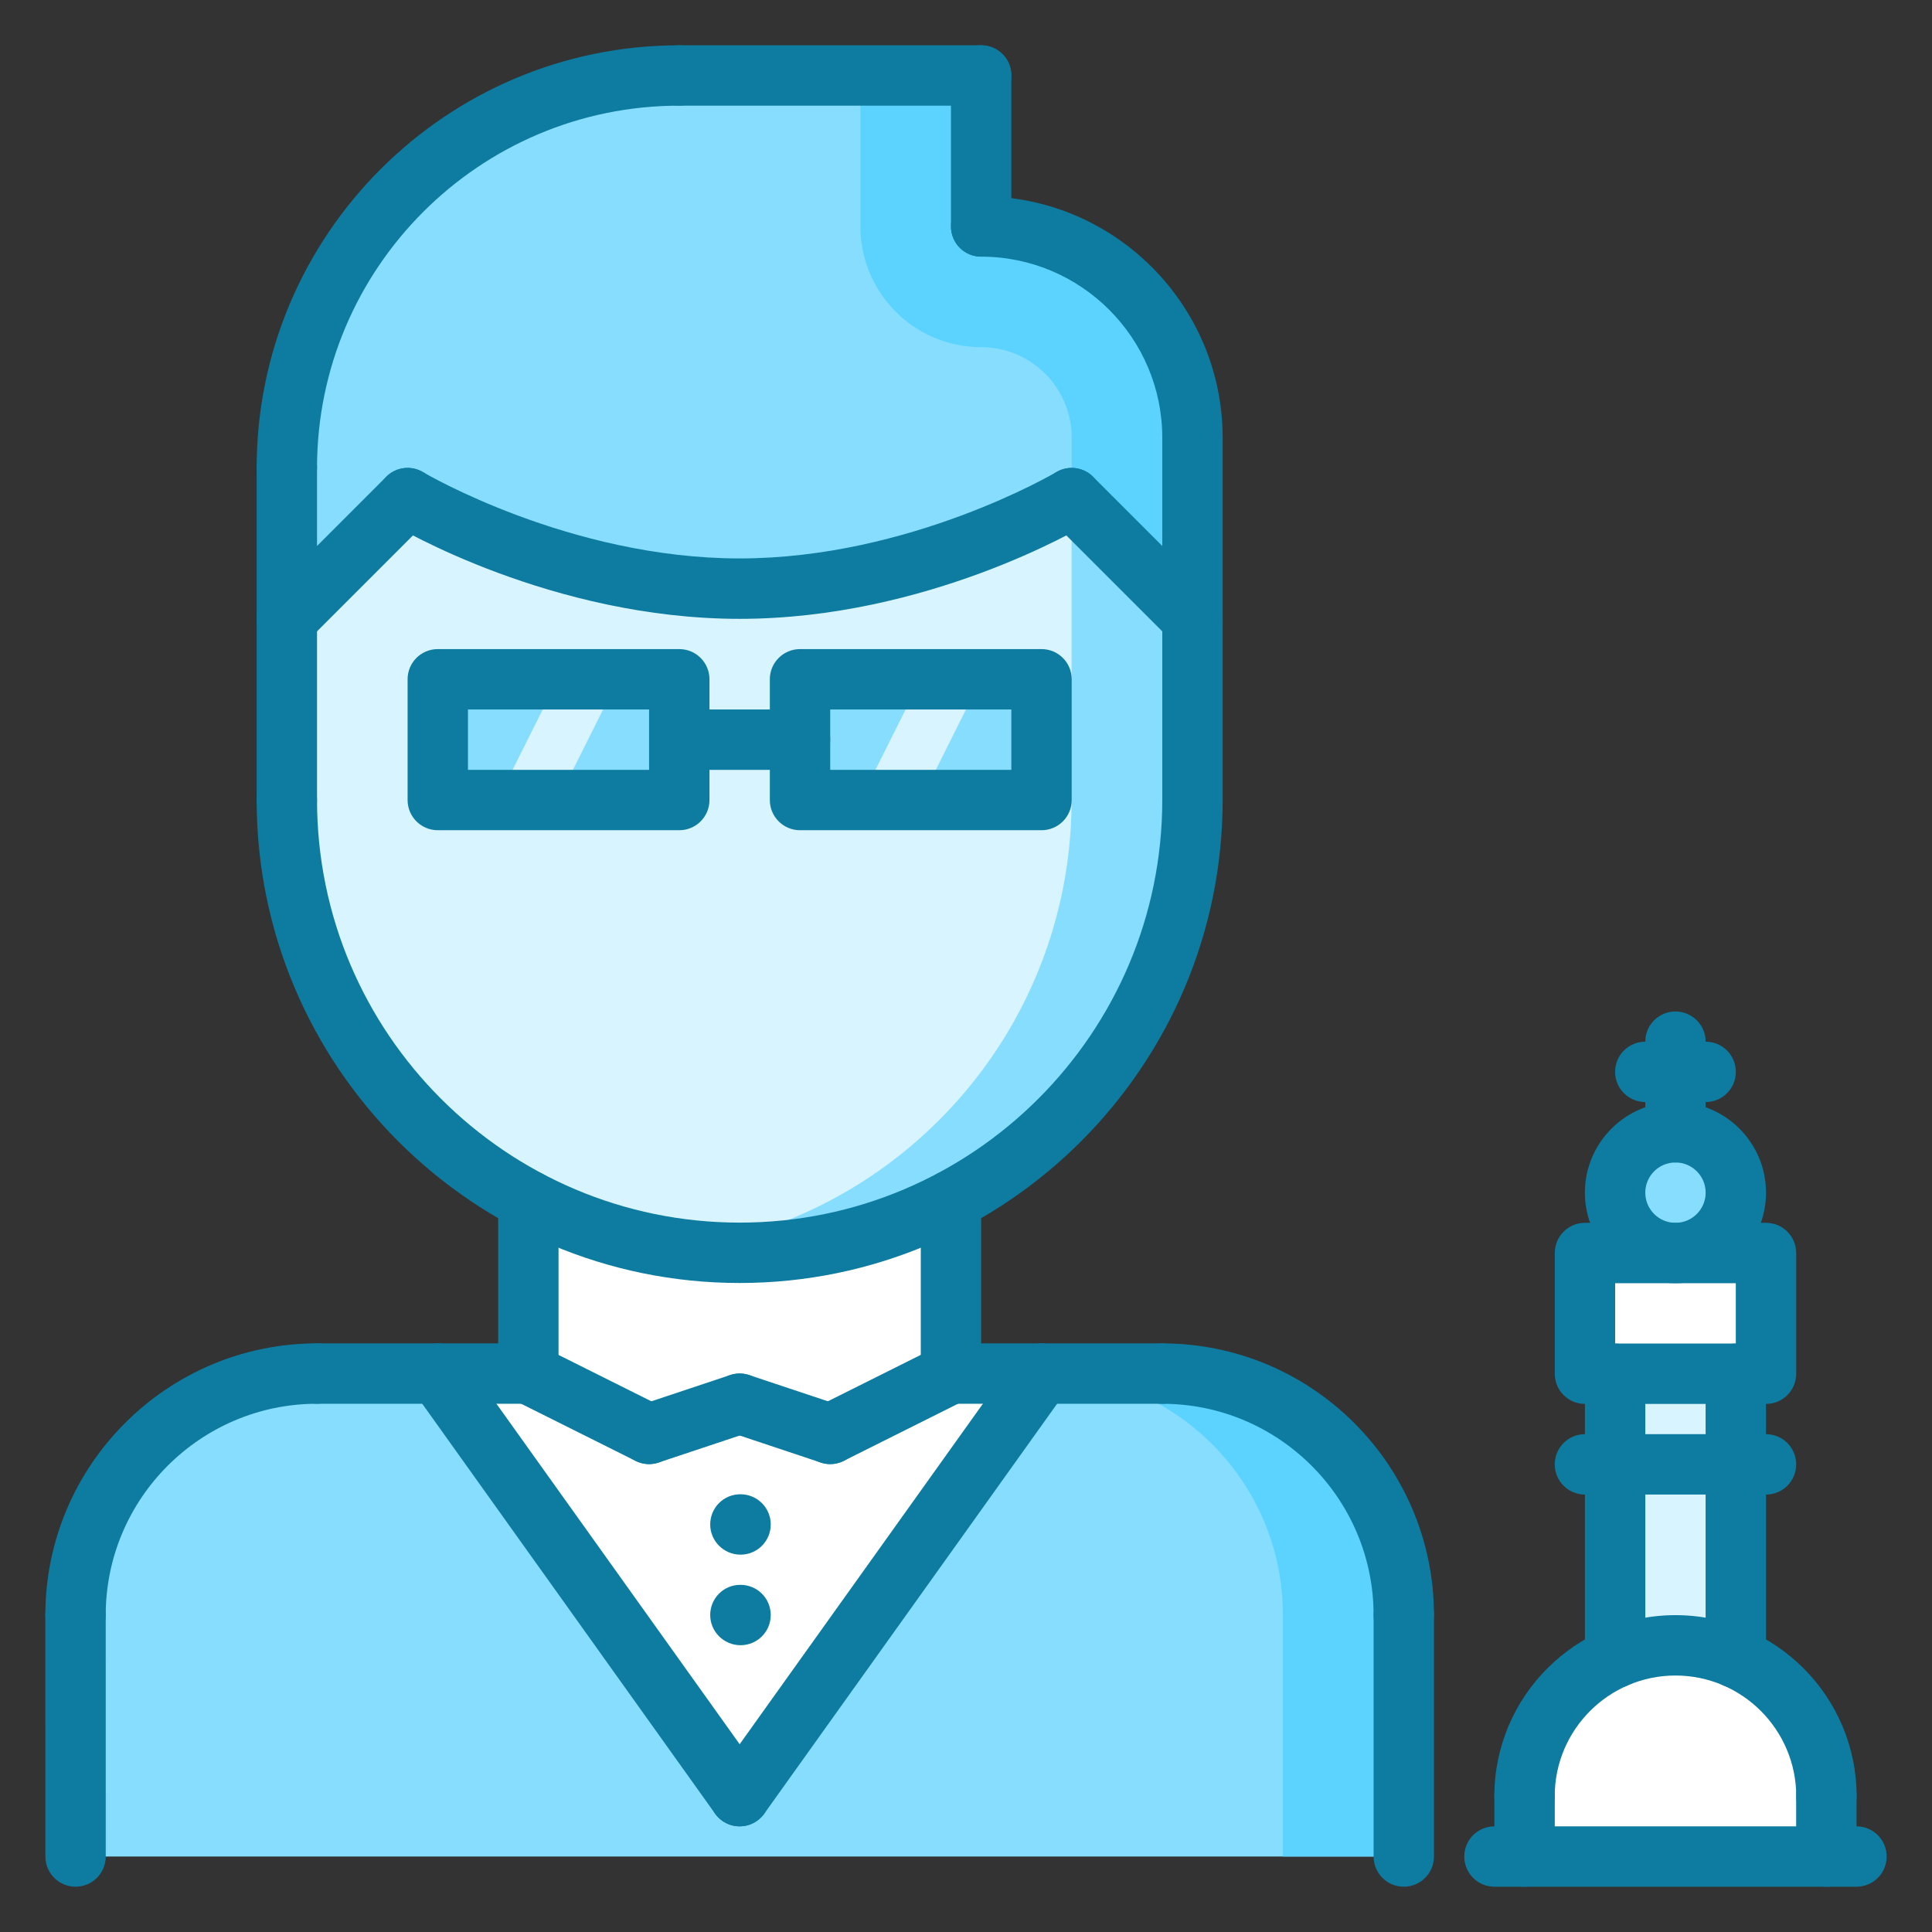 <svg width="173" height="173" viewBox="0 0 173 173" fill="none" xmlns="http://www.w3.org/2000/svg">
<rect x="0" y="0" width="173" height="173" fill="#333333" stroke="none"/>
<g clip-path="url(#clip0_134_120)">
<path d="M150.029 101.394C153.029 101.394 155.435 103.803 155.435 106.8C155.435 109.777 153.029 112.207 150.029 112.207C147.055 112.207 144.623 109.777 144.623 106.8C144.623 103.8 147.055 101.394 150.029 101.394Z" fill="#87DDFD"/>
<path d="M158.138 112.207V123.019H155.435H144.623H141.919V112.207H150.029H158.138Z" fill="white"/>
<path d="M144.623 123.019V131.129V148.429C146.271 147.726 148.11 147.32 150.029 147.32C151.948 147.32 153.786 147.726 155.435 148.429V131.129V123.019H144.623Z" fill="#D7F4FF"/>
<path d="M163.544 160.836V166.242H136.513V160.836C136.513 155.295 139.865 150.537 144.623 148.456V148.429C146.271 147.726 148.11 147.32 150.029 147.32C151.948 147.32 153.786 147.726 155.435 148.429V148.456C160.193 150.537 163.544 155.295 163.544 160.836ZM85.154 107.503V122.992L74.341 128.398L66.232 125.695L58.123 128.398L47.31 122.992V107.503C52.96 110.479 59.393 112.18 66.232 112.18C73.071 112.18 79.504 110.477 85.154 107.503Z" fill="white"/>
<path d="M85.154 122.992H93.263L66.232 160.836L39.201 122.992H47.31L58.123 128.398L66.232 125.695L74.341 128.398L85.154 122.992Z" fill="white"/>
<path d="M104.076 122.992H93.263L66.232 160.836L39.201 122.992H28.388C16.44 122.992 6.763 132.669 6.763 144.617V166.242H66.232H125.701V144.617C125.701 132.669 116.023 122.992 104.076 122.992Z" fill="#87DDFD"/>
<path d="M104.076 122.992H93.263C105.206 122.998 114.877 132.672 114.877 144.617V166.242H125.701V144.617C125.701 132.669 116.023 122.992 104.076 122.992Z" fill="#5CD3FF"/>
<path d="M95.966 44.602C95.966 44.602 82.451 52.711 66.232 52.711C50.013 52.711 36.498 44.602 36.498 44.602L25.685 55.414V71.633C25.685 87.203 34.443 100.718 47.31 107.503C52.96 110.479 59.393 112.18 66.232 112.18C73.071 112.18 79.504 110.477 85.154 107.503C98.021 100.718 106.779 87.203 106.779 71.633V55.414L95.966 44.602Z" fill="#D7F4FF"/>
<path d="M95.966 44.602L95.956 44.607V71.633C95.956 87.203 87.197 100.718 74.331 107.503C70.2 109.679 65.643 111.163 60.82 111.812C62.591 112.05 64.394 112.182 66.232 112.182C73.071 112.182 79.504 110.479 85.154 107.506C98.021 100.721 106.779 87.206 106.779 71.635V55.417L95.966 44.602Z" fill="#87DDFD"/>
<path d="M106.779 39.195V55.414L95.966 44.602C95.966 44.602 82.451 52.711 66.232 52.711C50.013 52.711 36.498 44.602 36.498 44.602L25.685 55.414V41.898C25.685 22.463 41.417 6.758 60.826 6.758H87.857V20.273C98.318 20.273 106.779 28.734 106.779 39.195Z" fill="#87DDFD"/>
<path d="M87.857 31.086C92.328 31.086 95.966 34.724 95.966 39.195V44.602L106.779 55.414V39.195C106.779 28.734 98.318 20.273 87.857 20.273V6.758H77.044V20.273C77.044 26.245 81.886 31.086 87.857 31.086Z" fill="#5CD3FF"/>
<path d="M60.826 66.227V71.633H39.201V60.82H60.826V66.227Z" fill="#87DDFD"/>
<path d="M93.263 60.82V71.633H71.638V66.227V60.82H93.263Z" fill="#87DDFD"/>
<path d="M49.954 71.633H44.548L49.954 60.82H55.36L49.954 71.633Z" fill="#D7F4FF"/>
<path d="M82.448 71.633H77.042L82.448 60.82H87.854L82.448 71.633Z" fill="#D7F4FF"/>
<path d="M6.763 147.328C5.268 147.328 4.06 146.12 4.06 144.625C4.06 131.207 14.975 120.292 28.394 120.292C29.888 120.292 31.097 121.5 31.097 122.995C31.097 124.49 29.888 125.698 28.394 125.698C17.957 125.698 9.466 134.189 9.466 144.625C9.466 146.12 8.258 147.328 6.763 147.328ZM125.701 147.326C124.206 147.326 122.998 146.117 122.998 144.623C122.998 134.191 114.507 125.701 104.076 125.701C102.581 125.701 101.373 124.492 101.373 122.998C101.373 121.503 102.581 120.294 104.076 120.294C117.491 120.294 128.404 131.207 128.404 144.623C128.404 146.117 127.196 147.326 125.701 147.326Z" fill="#0D7CA0"/>
<path d="M47.31 125.701L28.394 125.698C26.899 125.698 25.691 124.487 25.691 122.995C25.691 121.5 26.901 120.292 28.394 120.292L47.31 120.294C48.805 120.294 50.013 121.505 50.013 122.998C50.013 124.492 48.802 125.701 47.31 125.701ZM104.076 125.701L85.154 125.698C83.659 125.698 82.451 124.487 82.451 122.995C82.451 121.5 83.662 120.292 85.154 120.292L104.076 120.294C105.571 120.294 106.779 121.505 106.779 122.998C106.779 124.492 105.568 125.701 104.076 125.701ZM6.766 168.943C5.274 168.943 4.063 167.734 4.063 166.239L4.06 144.625C4.06 143.133 5.268 141.922 6.763 141.922C8.255 141.922 9.466 143.13 9.466 144.625L9.469 166.239C9.469 167.732 8.261 168.943 6.766 168.943ZM125.701 168.943C124.206 168.943 122.998 167.734 122.998 166.239V144.623C122.998 143.128 124.206 141.919 125.701 141.919C127.196 141.919 128.404 143.128 128.404 144.623V166.239C128.404 167.734 127.196 168.943 125.701 168.943Z" fill="#0D7CA0"/>
<path d="M47.31 125.701C45.815 125.701 44.607 124.492 44.607 122.998V107.506C44.607 106.011 45.815 104.803 47.31 104.803C48.805 104.803 50.013 106.011 50.013 107.506V122.998C50.013 124.492 48.805 125.701 47.31 125.701ZM85.154 125.698C83.659 125.698 82.451 124.49 82.451 122.995V107.506C82.451 106.011 83.659 104.803 85.154 104.803C86.649 104.803 87.857 106.011 87.857 107.506V122.995C87.857 124.49 86.649 125.698 85.154 125.698ZM66.313 139.211C64.818 139.211 63.596 138.003 63.596 136.508C63.596 135.013 64.791 133.805 66.283 133.805H66.313C67.805 133.805 69.016 135.013 69.016 136.508C69.016 138.003 67.805 139.211 66.313 139.211ZM66.313 147.32C64.818 147.32 63.596 146.112 63.596 144.617C63.596 143.122 64.791 141.914 66.283 141.914H66.313C67.805 141.914 69.016 143.122 69.016 144.617C69.016 146.112 67.805 147.32 66.313 147.32ZM60.826 74.341H39.201C37.706 74.341 36.498 73.133 36.498 71.638V60.826C36.498 59.331 37.706 58.123 39.201 58.123H60.826C62.321 58.123 63.529 59.331 63.529 60.826V71.638C63.529 73.133 62.321 74.341 60.826 74.341ZM41.904 68.935H58.123V63.529H41.904V68.935ZM93.263 74.341H71.638C70.143 74.341 68.935 73.133 68.935 71.638V60.826C68.935 59.331 70.143 58.123 71.638 58.123H93.263C94.758 58.123 95.966 59.331 95.966 60.826V71.638C95.966 73.133 94.758 74.341 93.263 74.341ZM74.341 68.935H90.56V63.529H74.341V68.935Z" fill="#0D7CA0"/>
<path d="M71.638 68.935H60.826C59.331 68.935 58.123 67.727 58.123 66.232C58.123 64.737 59.331 63.529 60.826 63.529H71.638C73.133 63.529 74.341 64.737 74.341 66.232C74.341 67.727 73.133 68.935 71.638 68.935ZM58.12 131.102C57.715 131.102 57.301 131.01 56.914 130.818L46.102 125.417C44.767 124.749 44.226 123.125 44.894 121.789C45.559 120.454 47.186 119.919 48.521 120.581L59.334 125.982C60.669 126.65 61.21 128.274 60.542 129.609C60.069 130.556 59.112 131.102 58.12 131.102Z" fill="#0D7CA0"/>
<path d="M58.123 131.102C56.99 131.102 55.936 130.385 55.56 129.253C55.087 127.836 55.852 126.304 57.269 125.833L65.378 123.13C66.808 122.657 68.324 123.422 68.797 124.838C69.27 126.255 68.505 127.788 67.089 128.258L58.98 130.961C58.693 131.056 58.404 131.102 58.123 131.102Z" fill="#0D7CA0"/>
<path d="M74.341 131.102C74.06 131.102 73.771 131.056 73.487 130.961L65.378 128.258C63.964 127.788 63.196 126.258 63.669 124.838C64.142 123.425 65.662 122.657 67.089 123.13L75.198 125.833C76.612 126.304 77.38 127.833 76.907 129.253C76.528 130.385 75.474 131.102 74.341 131.102Z" fill="#0D7CA0"/>
<path d="M74.344 131.102C73.352 131.102 72.395 130.556 71.922 129.607C71.254 128.271 71.795 126.647 73.13 125.979L83.943 120.576C85.278 119.911 86.906 120.449 87.57 121.784C88.238 123.119 87.698 124.744 86.362 125.411L75.55 130.815C75.163 131.01 74.749 131.102 74.344 131.102ZM66.229 163.539C65.686 163.539 65.137 163.374 64.661 163.034C63.448 162.166 63.164 160.479 64.034 159.263L91.066 121.424C91.936 120.211 93.625 119.927 94.836 120.797C96.05 121.665 96.334 123.352 95.464 124.568L68.432 162.406C67.903 163.144 67.073 163.539 66.229 163.539Z" fill="#0D7CA0"/>
<path d="M66.235 163.539C65.389 163.539 64.561 163.144 64.034 162.406L37.003 124.568C36.135 123.354 36.416 121.668 37.63 120.797C38.841 119.93 40.533 120.208 41.401 121.424L68.432 159.263C69.3 160.476 69.019 162.163 67.805 163.034C67.327 163.374 66.778 163.539 66.235 163.539ZM66.232 114.885C42.385 114.885 22.982 95.483 22.982 71.635C22.982 70.141 24.19 68.932 25.685 68.932C27.18 68.932 28.388 70.141 28.388 71.635C28.388 92.504 45.364 109.479 66.232 109.479C87.1 109.479 104.076 92.504 104.076 71.635C104.076 70.141 105.284 68.932 106.779 68.932C108.274 68.932 109.482 70.141 109.482 71.635C109.482 95.483 90.079 114.885 66.232 114.885Z" fill="#0D7CA0"/>
<path d="M25.685 74.339C24.19 74.339 22.982 73.13 22.982 71.635V41.898C22.982 40.404 24.19 39.195 25.685 39.195C27.18 39.195 28.388 40.404 28.388 41.898V71.635C28.388 73.13 27.18 74.339 25.685 74.339ZM106.779 74.339C105.284 74.339 104.076 73.13 104.076 71.635V39.201C104.076 37.706 105.284 36.498 106.779 36.498C108.274 36.498 109.482 37.706 109.482 39.201V71.635C109.482 73.13 108.274 74.339 106.779 74.339Z" fill="#0D7CA0"/>
<path d="M106.779 41.904C105.284 41.904 104.076 40.696 104.076 39.201C104.076 30.256 96.802 22.982 87.857 22.982C86.362 22.982 85.154 21.774 85.154 20.279C85.154 18.784 86.362 17.576 87.857 17.576C99.78 17.576 109.482 27.277 109.482 39.201C109.482 40.696 108.274 41.904 106.779 41.904Z" fill="#0D7CA0"/>
<path d="M87.857 22.982C86.362 22.982 85.154 21.774 85.154 20.279V6.758C85.154 5.263 86.362 4.055 87.857 4.055C89.352 4.055 90.56 5.263 90.56 6.758V20.279C90.56 21.774 89.352 22.982 87.857 22.982Z" fill="#0D7CA0"/>
<path d="M87.857 9.461H60.826C59.331 9.461 58.123 8.253 58.123 6.758C58.123 5.263 59.331 4.055 60.826 4.055H87.857C89.352 4.055 90.56 5.263 90.56 6.758C90.56 8.253 89.352 9.461 87.857 9.461Z" fill="#0D7CA0"/>
<path d="M25.685 44.602C24.19 44.602 22.982 43.393 22.982 41.898C22.982 21.03 39.958 4.055 60.826 4.055C62.321 4.055 63.529 5.263 63.529 6.758C63.529 8.253 62.321 9.461 60.826 9.461C42.939 9.461 28.388 24.012 28.388 41.898C28.388 43.393 27.18 44.602 25.685 44.602ZM106.779 58.117C106.087 58.117 105.395 57.852 104.868 57.325L94.055 46.513C92.998 45.456 92.998 43.747 94.055 42.691C95.112 41.633 96.82 41.633 97.877 42.691L108.69 53.503C109.747 54.56 109.747 56.268 108.69 57.325C108.163 57.852 107.471 58.117 106.779 58.117Z" fill="#0D7CA0"/>
<path d="M66.232 55.414C49.456 55.414 35.684 47.264 35.105 46.918C33.827 46.151 33.413 44.493 34.178 43.212C34.943 41.936 36.598 41.515 37.884 42.28C38.014 42.358 50.997 50.005 66.229 50.005C81.461 50.005 94.445 42.358 94.574 42.28C95.864 41.515 97.515 41.936 98.28 43.212C99.045 44.493 98.632 46.151 97.353 46.918C96.78 47.264 83.008 55.414 66.232 55.414Z" fill="#0D7CA0"/>
<path d="M25.685 58.117C24.993 58.117 24.301 57.852 23.774 57.325C22.717 56.268 22.717 54.56 23.774 53.503L34.586 42.691C35.643 41.633 37.352 41.633 38.409 42.691C39.465 43.747 39.465 45.456 38.409 46.513L27.596 57.325C27.069 57.852 26.377 58.117 25.685 58.117Z" fill="#0D7CA0"/>
<path d="M163.547 163.553C162.052 163.553 160.844 162.344 160.844 160.849C160.844 154.886 155.992 150.034 150.029 150.034C144.066 150.034 139.216 154.886 139.216 160.849C139.216 162.344 138.008 163.553 136.513 163.553C135.018 163.553 133.81 162.344 133.81 160.849C133.81 151.905 141.084 144.628 150.029 144.628C158.973 144.628 166.25 151.905 166.25 160.849C166.25 162.344 165.042 163.553 163.547 163.553Z" fill="#0D7CA0"/>
<path d="M166.237 168.945H133.821C132.326 168.945 131.118 167.737 131.118 166.242C131.118 164.747 132.326 163.539 133.821 163.539H166.237C167.732 163.539 168.94 164.747 168.94 166.242C168.94 167.737 167.732 168.945 166.237 168.945ZM144.625 151.161C143.13 151.161 141.922 149.953 141.922 148.458V123.014C141.922 121.519 143.13 120.311 144.625 120.311C146.12 120.311 147.328 121.519 147.328 123.014V148.458C147.328 149.953 146.12 151.161 144.625 151.161ZM155.432 151.161C153.937 151.161 152.729 149.953 152.729 148.458V123.014C152.729 121.519 153.937 120.311 155.432 120.311C156.927 120.311 158.135 121.519 158.135 123.014V148.458C158.135 149.953 156.927 151.161 155.432 151.161Z" fill="#0D7CA0"/>
<path d="M158.135 133.829H141.922C140.427 133.829 139.219 132.621 139.219 131.126C139.219 129.631 140.427 128.423 141.922 128.423H158.135C159.63 128.423 160.839 129.631 160.839 131.126C160.839 132.621 159.63 133.829 158.135 133.829ZM158.135 125.714H141.925C140.43 125.714 139.222 124.506 139.222 123.011V112.201C139.222 110.706 140.43 109.498 141.925 109.498H158.135C159.63 109.498 160.839 110.706 160.839 112.201V123.011C160.839 124.506 159.63 125.714 158.135 125.714ZM144.628 120.308H155.432V114.904H144.628V120.308Z" fill="#0D7CA0"/>
<path d="M150.029 114.904C145.558 114.904 141.919 111.266 141.919 106.795C141.919 102.324 145.558 98.686 150.029 98.686C154.5 98.686 158.138 102.324 158.138 106.795C158.138 111.266 154.5 114.904 150.029 114.904ZM150.029 104.092C148.537 104.092 147.326 105.303 147.326 106.795C147.326 108.287 148.537 109.498 150.029 109.498C151.521 109.498 152.732 108.287 152.732 106.795C152.732 105.303 151.521 104.092 150.029 104.092Z" fill="#0D7CA0"/>
<path d="M150.029 104.092C148.534 104.092 147.326 102.884 147.326 101.389V93.277C147.326 91.782 148.534 90.574 150.029 90.574C151.524 90.574 152.732 91.782 152.732 93.277V101.389C152.732 102.884 151.524 104.092 150.029 104.092Z" fill="#0D7CA0"/>
<path d="M152.732 98.683H147.326C145.831 98.683 144.623 97.475 144.623 95.98C144.623 94.485 145.831 93.277 147.326 93.277H152.732C154.227 93.277 155.435 94.485 155.435 95.98C155.435 97.475 154.227 98.683 152.732 98.683ZM136.519 168.945C135.024 168.945 133.815 167.737 133.815 166.242V160.847C133.815 159.352 135.024 158.144 136.519 158.144C138.013 158.144 139.222 159.352 139.222 160.847V166.242C139.222 167.737 138.013 168.945 136.519 168.945ZM163.539 168.945C162.044 168.945 160.836 167.737 160.836 166.242V160.847C160.836 159.352 162.044 158.144 163.539 158.144C165.034 158.144 166.242 159.352 166.242 160.847V166.242C166.242 167.737 165.034 168.945 163.539 168.945Z" fill="#0D7CA0"/>
</g>
<defs>
<clipPath id="clip0_134_120">
<rect width="173" height="173" fill="white"/>
</clipPath>
</defs>
</svg>
